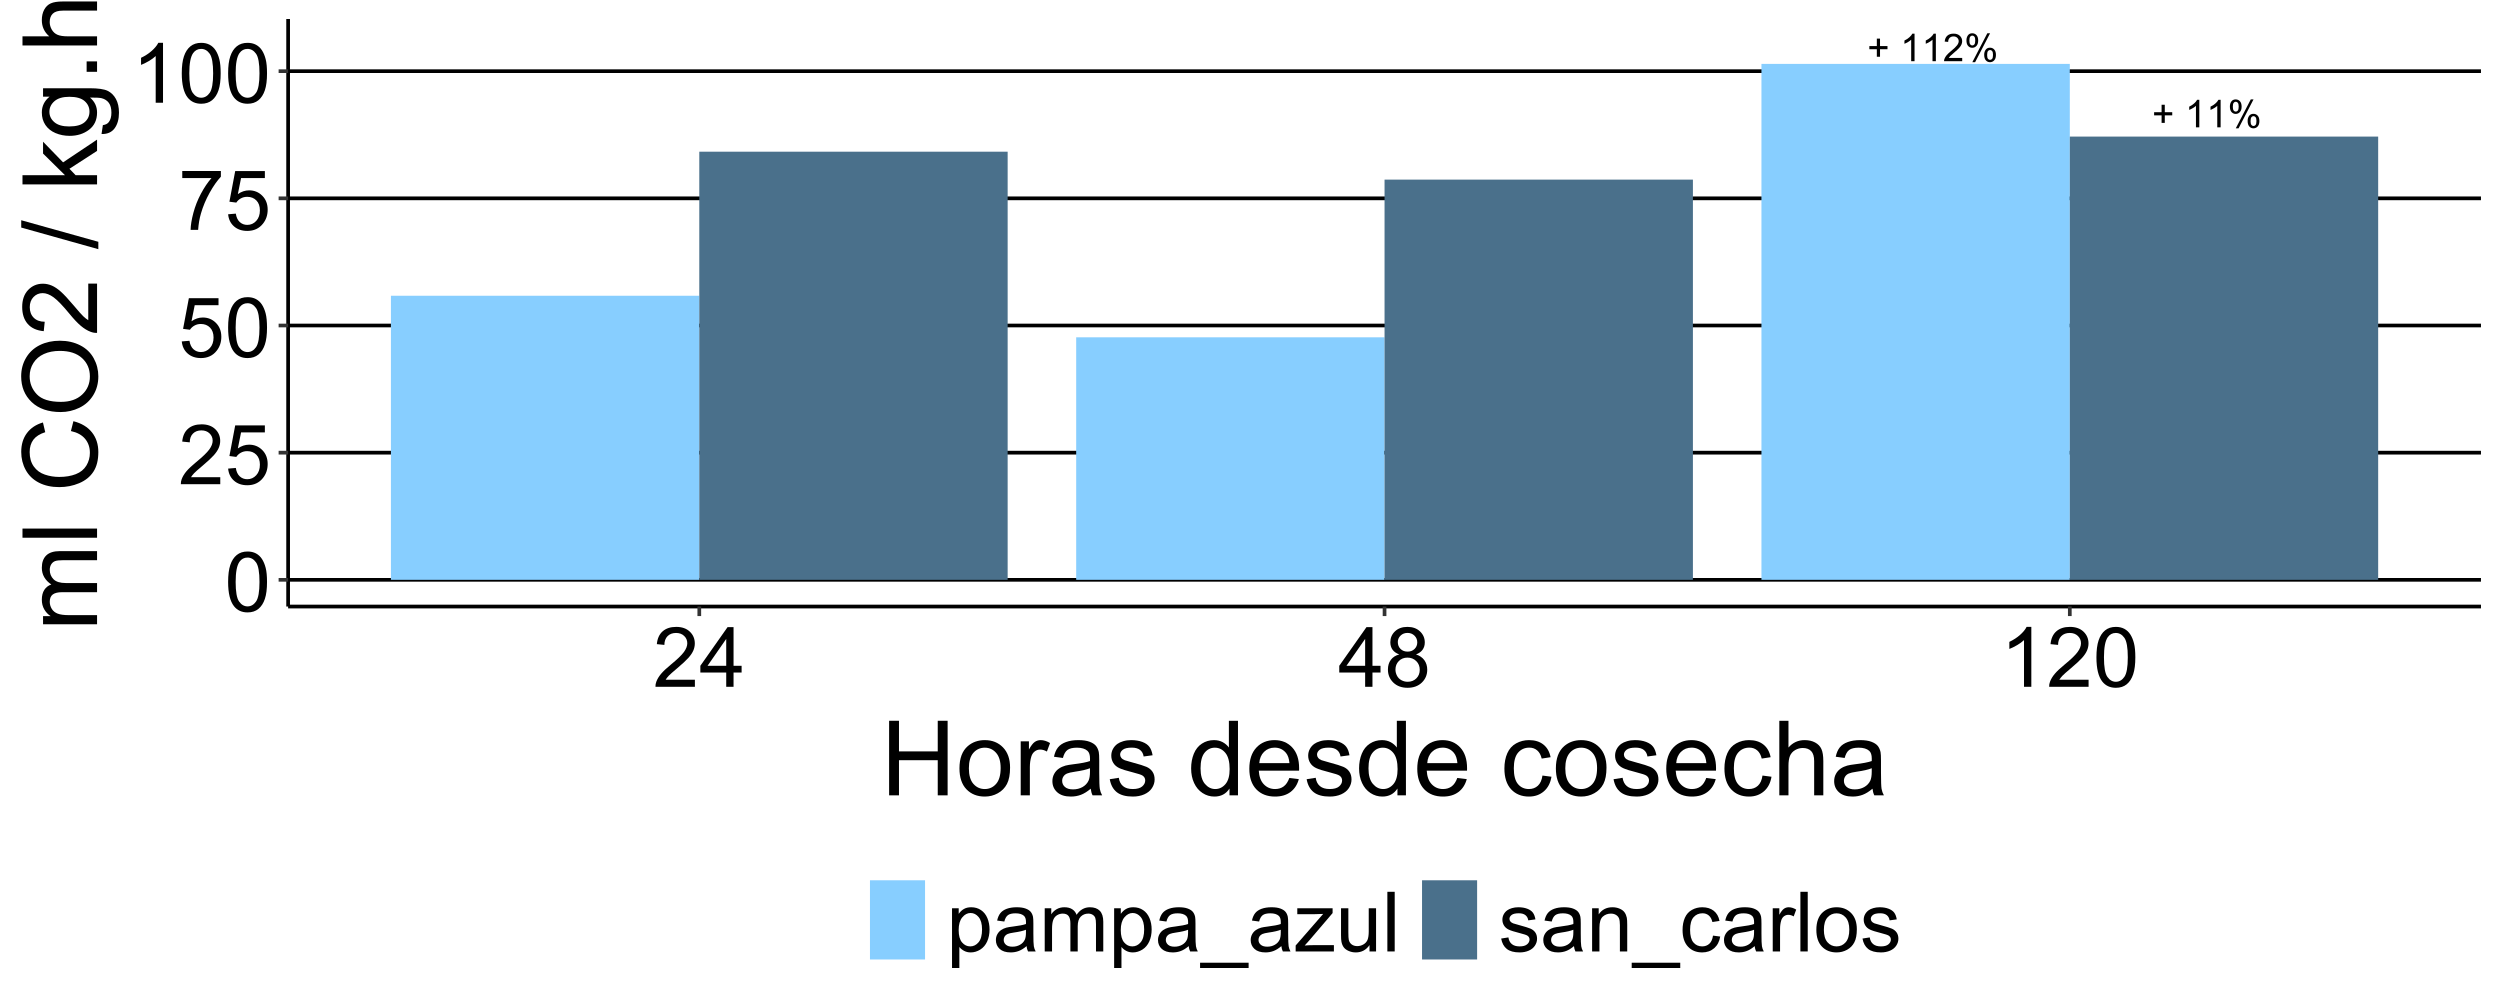 <?xml version="1.0" encoding="UTF-8"?>
<svg xmlns="http://www.w3.org/2000/svg" xmlns:xlink="http://www.w3.org/1999/xlink" width="720" height="288" viewBox="0 0 720 288">
<defs>
<g>
<g id="glyph-0-0">
<path d="M 2.766 -1.277 L 2.766 -3.445 L 0.613 -3.445 L 0.613 -4.352 L 2.766 -4.352 L 2.766 -6.5 L 3.684 -6.5 L 3.684 -4.352 L 5.832 -4.352 L 5.832 -3.445 L 3.684 -3.445 L 3.684 -1.277 Z M 2.766 -1.277 "/>
</g>
<g id="glyph-0-1">
</g>
<g id="glyph-0-2">
<path d="M 4.113 0 L 3.145 0 L 3.145 -6.184 C 2.91 -5.961 2.602 -5.738 2.223 -5.516 C 1.844 -5.293 1.504 -5.125 1.203 -5.012 L 1.203 -5.949 C 1.746 -6.207 2.219 -6.516 2.625 -6.879 C 3.031 -7.242 3.32 -7.594 3.488 -7.934 L 4.113 -7.934 Z M 4.113 0 "/>
</g>
<g id="glyph-0-3">
<path d="M 5.559 -0.934 L 5.559 0 L 0.336 0 C 0.328 -0.234 0.363 -0.457 0.449 -0.672 C 0.582 -1.031 0.793 -1.379 1.086 -1.727 C 1.379 -2.07 1.801 -2.469 2.355 -2.922 C 3.215 -3.625 3.793 -4.184 4.098 -4.594 C 4.398 -5.008 4.551 -5.395 4.551 -5.762 C 4.551 -6.148 4.41 -6.473 4.137 -6.734 C 3.863 -7 3.504 -7.133 3.062 -7.133 C 2.594 -7.133 2.223 -6.992 1.941 -6.711 C 1.66 -6.43 1.52 -6.043 1.516 -5.547 L 0.516 -5.648 C 0.586 -6.395 0.844 -6.961 1.289 -7.352 C 1.734 -7.738 2.332 -7.934 3.082 -7.934 C 3.84 -7.934 4.441 -7.723 4.883 -7.305 C 5.324 -6.883 5.547 -6.363 5.547 -5.742 C 5.547 -5.426 5.48 -5.113 5.352 -4.809 C 5.223 -4.504 5.008 -4.18 4.707 -3.844 C 4.41 -3.504 3.91 -3.043 3.211 -2.453 C 2.629 -1.965 2.258 -1.633 2.09 -1.457 C 1.926 -1.285 1.789 -1.109 1.684 -0.934 Z M 5.559 -0.934 "/>
</g>
<g id="glyph-0-4">
<path d="M 0.641 -6.004 C 0.641 -6.57 0.785 -7.051 1.066 -7.445 C 1.352 -7.84 1.762 -8.039 2.301 -8.039 C 2.797 -8.039 3.207 -7.859 3.535 -7.508 C 3.859 -7.152 4.02 -6.633 4.02 -5.945 C 4.02 -5.277 3.855 -4.762 3.527 -4.402 C 3.199 -4.039 2.793 -3.859 2.312 -3.859 C 1.836 -3.859 1.438 -4.039 1.117 -4.395 C 0.801 -4.75 0.641 -5.285 0.641 -6.004 M 2.328 -7.367 C 2.09 -7.367 1.887 -7.266 1.727 -7.055 C 1.566 -6.848 1.488 -6.465 1.488 -5.906 C 1.488 -5.402 1.57 -5.043 1.73 -4.84 C 1.891 -4.633 2.09 -4.527 2.328 -4.527 C 2.574 -4.527 2.773 -4.633 2.934 -4.84 C 3.094 -5.051 3.176 -5.43 3.176 -5.984 C 3.176 -6.492 3.094 -6.852 2.934 -7.059 C 2.77 -7.266 2.57 -7.367 2.328 -7.367 M 2.336 0.293 L 6.656 -8.039 L 7.445 -8.039 L 3.137 0.293 L 2.336 0.293 M 5.75 -1.855 C 5.75 -2.422 5.895 -2.902 6.176 -3.297 C 6.461 -3.691 6.875 -3.887 7.418 -3.887 C 7.914 -3.887 8.324 -3.711 8.648 -3.355 C 8.973 -3 9.137 -2.48 9.137 -1.797 C 9.137 -1.125 8.973 -0.613 8.645 -0.25 C 8.316 0.109 7.906 0.293 7.422 0.293 C 6.945 0.293 6.547 0.113 6.23 -0.246 C 5.91 -0.602 5.75 -1.141 5.75 -1.855 M 7.445 -3.219 C 7.199 -3.219 6.996 -3.113 6.836 -2.906 C 6.68 -2.695 6.598 -2.312 6.598 -1.758 C 6.598 -1.254 6.68 -0.898 6.84 -0.691 C 7.004 -0.48 7.203 -0.379 7.438 -0.379 C 7.688 -0.379 7.891 -0.48 8.051 -0.691 C 8.211 -0.898 8.289 -1.281 8.289 -1.832 C 8.289 -2.344 8.211 -2.703 8.047 -2.906 C 7.887 -3.113 7.684 -3.219 7.445 -3.219 Z M 7.445 -3.219 "/>
</g>
<g id="glyph-1-0">
<path d="M 0.996 -8.473 C 0.996 -10.504 1.203 -12.137 1.625 -13.375 C 2.039 -14.613 2.66 -15.57 3.484 -16.242 C 4.309 -16.914 5.348 -17.25 6.598 -17.25 C 7.52 -17.25 8.328 -17.062 9.023 -16.695 C 9.719 -16.32 10.293 -15.785 10.746 -15.086 C 11.199 -14.387 11.555 -13.535 11.812 -12.531 C 12.07 -11.527 12.199 -10.176 12.199 -8.473 C 12.199 -6.457 11.992 -4.828 11.578 -3.594 C 11.164 -2.355 10.543 -1.395 9.719 -0.719 C 8.895 -0.047 7.855 0.293 6.598 0.293 C 4.941 0.293 3.641 -0.301 2.695 -1.488 C 1.562 -2.918 0.996 -5.246 0.996 -8.473 M 3.164 -8.473 C 3.164 -5.652 3.492 -3.773 4.156 -2.844 C 4.812 -1.906 5.629 -1.441 6.598 -1.441 C 7.566 -1.441 8.379 -1.91 9.039 -2.848 C 9.699 -3.785 10.031 -5.66 10.031 -8.473 C 10.031 -11.301 9.699 -13.18 9.039 -14.109 C 8.379 -15.039 7.559 -15.504 6.574 -15.504 C 5.605 -15.504 4.832 -15.094 4.254 -14.273 C 3.527 -13.227 3.164 -11.293 3.164 -8.473 Z M 3.164 -8.473 "/>
</g>
<g id="glyph-1-1">
<path d="M 12.082 -2.027 L 12.082 0 L 0.727 0 C 0.711 -0.508 0.793 -0.996 0.973 -1.465 C 1.262 -2.238 1.723 -3 2.359 -3.75 C 2.996 -4.5 3.918 -5.367 5.121 -6.352 C 6.988 -7.883 8.25 -9.094 8.906 -9.992 C 9.562 -10.883 9.891 -11.73 9.891 -12.527 C 9.891 -13.363 9.594 -14.07 8.992 -14.641 C 8.398 -15.219 7.617 -15.504 6.656 -15.504 C 5.641 -15.504 4.828 -15.199 4.219 -14.59 C 3.609 -13.98 3.301 -13.137 3.293 -12.059 L 1.125 -12.281 C 1.273 -13.898 1.832 -15.129 2.801 -15.977 C 3.77 -16.824 5.07 -17.25 6.703 -17.25 C 8.352 -17.25 9.656 -16.793 10.617 -15.879 C 11.578 -14.965 12.059 -13.832 12.059 -12.48 C 12.059 -11.793 11.918 -11.117 11.637 -10.453 C 11.355 -9.789 10.887 -9.09 10.234 -8.355 C 9.582 -7.621 8.5 -6.613 6.984 -5.332 C 5.719 -4.27 4.906 -3.547 4.547 -3.172 C 4.188 -2.789 3.891 -2.41 3.656 -2.027 Z M 12.082 -2.027 "/>
</g>
<g id="glyph-1-2">
<path d="M 0.996 -4.5 L 3.211 -4.688 C 3.375 -3.609 3.758 -2.797 4.352 -2.258 C 4.953 -1.711 5.672 -1.441 6.516 -1.441 C 7.531 -1.441 8.391 -1.824 9.094 -2.59 C 9.797 -3.355 10.148 -4.371 10.148 -5.637 C 10.148 -6.84 9.809 -7.789 9.133 -8.484 C 8.457 -9.18 7.574 -9.527 6.48 -9.527 C 5.801 -9.527 5.188 -9.371 4.641 -9.062 C 4.094 -8.754 3.664 -8.355 3.352 -7.863 L 1.371 -8.121 L 3.035 -16.945 L 11.578 -16.945 L 11.578 -14.93 L 4.723 -14.93 L 3.797 -10.312 C 4.828 -11.031 5.91 -11.391 7.043 -11.391 C 8.543 -11.391 9.809 -10.871 10.84 -9.832 C 11.871 -8.793 12.387 -7.457 12.387 -5.824 C 12.387 -4.27 11.934 -2.926 11.027 -1.793 C 9.926 -0.402 8.422 0.293 6.516 0.293 C 4.953 0.293 3.676 -0.145 2.688 -1.02 C 1.699 -1.895 1.137 -3.055 0.996 -4.5 Z M 0.996 -4.5 "/>
</g>
<g id="glyph-1-3">
<path d="M 1.137 -14.93 L 1.137 -16.957 L 12.258 -16.957 L 12.258 -15.316 C 11.164 -14.152 10.078 -12.605 9.008 -10.676 C 7.934 -8.746 7.102 -6.762 6.516 -4.723 C 6.094 -3.285 5.824 -1.711 5.707 0 L 3.539 0 C 3.562 -1.352 3.828 -2.984 4.336 -4.898 C 4.844 -6.812 5.57 -8.656 6.523 -10.438 C 7.469 -12.211 8.48 -13.711 9.551 -14.93 Z M 1.137 -14.93 "/>
</g>
<g id="glyph-1-4">
<path d="M 8.941 0 L 6.832 0 L 6.832 -13.441 C 6.324 -12.957 5.656 -12.473 4.836 -11.988 C 4.008 -11.504 3.27 -11.141 2.613 -10.898 L 2.613 -12.938 C 3.793 -13.492 4.824 -14.164 5.707 -14.953 C 6.59 -15.742 7.215 -16.508 7.582 -17.25 L 8.941 -17.25 Z M 8.941 0 "/>
</g>
<g id="glyph-1-5">
<path d="M 7.758 0 L 7.758 -4.113 L 0.305 -4.113 L 0.305 -6.047 L 8.145 -17.18 L 9.867 -17.18 L 9.867 -6.047 L 12.188 -6.047 L 12.188 -4.113 L 9.867 -4.113 L 9.867 0 L 7.758 0 M 7.758 -6.047 L 7.758 -13.793 L 2.379 -6.047 Z M 7.758 -6.047 "/>
</g>
<g id="glyph-1-6">
<path d="M 4.242 -9.316 C 3.367 -9.637 2.719 -10.094 2.297 -10.688 C 1.875 -11.281 1.664 -11.992 1.664 -12.82 C 1.664 -14.07 2.113 -15.121 3.012 -15.973 C 3.91 -16.824 5.105 -17.25 6.598 -17.25 C 8.098 -17.25 9.305 -16.812 10.219 -15.945 C 11.133 -15.07 11.59 -14.012 11.59 -12.762 C 11.59 -11.965 11.379 -11.27 10.961 -10.68 C 10.543 -10.09 9.91 -9.637 9.059 -9.316 C 10.113 -8.973 10.914 -8.418 11.469 -7.652 C 12.016 -6.887 12.293 -5.973 12.293 -4.91 C 12.293 -3.441 11.773 -2.207 10.734 -1.207 C 9.695 -0.207 8.328 0.293 6.633 0.293 C 4.938 0.293 3.57 -0.211 2.531 -1.211 C 1.492 -2.215 0.973 -3.469 0.973 -4.969 C 0.973 -6.086 1.254 -7.02 1.82 -7.773 C 2.387 -8.527 3.195 -9.043 4.242 -9.316 M 3.82 -12.891 C 3.82 -12.078 4.082 -11.414 4.605 -10.898 C 5.129 -10.383 5.809 -10.125 6.645 -10.125 C 7.457 -10.125 8.121 -10.379 8.641 -10.891 C 9.16 -11.402 9.422 -12.031 9.422 -12.773 C 9.422 -13.547 9.152 -14.195 8.617 -14.727 C 8.082 -15.25 7.418 -15.516 6.621 -15.516 C 5.816 -15.516 5.148 -15.258 4.617 -14.742 C 4.086 -14.227 3.82 -13.609 3.82 -12.891 M 3.141 -4.957 C 3.141 -4.355 3.281 -3.773 3.57 -3.211 C 3.852 -2.648 4.277 -2.211 4.84 -1.906 C 5.402 -1.594 6.008 -1.441 6.656 -1.441 C 7.664 -1.441 8.496 -1.766 9.152 -2.414 C 9.809 -3.062 10.137 -3.887 10.137 -4.887 C 10.137 -5.902 9.797 -6.742 9.125 -7.406 C 8.445 -8.07 7.602 -8.402 6.586 -8.402 C 5.594 -8.402 4.77 -8.074 4.117 -7.418 C 3.465 -6.762 3.141 -5.941 3.141 -4.957 Z M 3.141 -4.957 "/>
</g>
<g id="glyph-1-7">
<path d="M 1.582 4.77 L 1.582 -12.445 L 3.504 -12.445 L 3.504 -10.828 C 3.957 -11.461 4.469 -11.934 5.039 -12.25 C 5.609 -12.57 6.301 -12.727 7.113 -12.727 C 8.176 -12.727 9.113 -12.453 9.926 -11.906 C 10.738 -11.359 11.352 -10.586 11.766 -9.594 C 12.18 -8.594 12.387 -7.504 12.387 -6.316 C 12.387 -5.043 12.156 -3.898 11.703 -2.875 C 11.242 -1.859 10.578 -1.074 9.711 -0.531 C 8.836 0.008 7.922 0.281 6.961 0.281 C 6.258 0.281 5.625 0.133 5.07 -0.164 C 4.508 -0.461 4.051 -0.836 3.691 -1.289 L 3.691 4.77 L 1.582 4.77 M 3.492 -6.152 C 3.492 -4.551 3.816 -3.367 4.465 -2.602 C 5.113 -1.836 5.898 -1.453 6.82 -1.453 C 7.758 -1.453 8.562 -1.852 9.227 -2.641 C 9.895 -3.434 10.23 -4.664 10.23 -6.328 C 10.23 -7.914 9.902 -9.102 9.25 -9.891 C 8.598 -10.68 7.82 -11.074 6.914 -11.074 C 6.016 -11.074 5.219 -10.652 4.531 -9.812 C 3.836 -8.973 3.492 -7.754 3.492 -6.152 Z M 3.492 -6.152 "/>
</g>
<g id="glyph-1-8">
<path d="M 9.703 -1.535 C 8.922 -0.871 8.168 -0.402 7.445 -0.129 C 6.723 0.145 5.949 0.281 5.121 0.281 C 3.754 0.281 2.703 -0.055 1.969 -0.719 C 1.234 -1.387 0.867 -2.242 0.867 -3.281 C 0.867 -3.891 1.004 -4.445 1.281 -4.953 C 1.559 -5.453 1.922 -5.859 2.375 -6.164 C 2.82 -6.469 3.328 -6.699 3.891 -6.855 C 4.305 -6.965 4.93 -7.07 5.766 -7.172 C 7.469 -7.375 8.723 -7.617 9.527 -7.898 C 9.535 -8.188 9.539 -8.371 9.539 -8.449 C 9.539 -9.309 9.34 -9.914 8.941 -10.266 C 8.402 -10.742 7.602 -10.98 6.539 -10.98 C 5.547 -10.98 4.812 -10.805 4.344 -10.461 C 3.867 -10.109 3.52 -9.496 3.293 -8.613 L 1.23 -8.895 C 1.418 -9.777 1.727 -10.488 2.156 -11.031 C 2.586 -11.574 3.207 -11.992 4.02 -12.289 C 4.832 -12.578 5.773 -12.727 6.844 -12.727 C 7.906 -12.727 8.77 -12.602 9.434 -12.352 C 10.098 -12.102 10.586 -11.785 10.898 -11.406 C 11.211 -11.027 11.43 -10.551 11.555 -9.973 C 11.625 -9.613 11.66 -8.965 11.66 -8.027 L 11.66 -5.215 C 11.66 -3.254 11.703 -2.012 11.797 -1.492 C 11.883 -0.973 12.062 -0.477 12.328 0 L 10.125 0 C 9.906 -0.438 9.766 -0.949 9.703 -1.535 M 9.527 -6.246 C 8.762 -5.934 7.613 -5.668 6.082 -5.449 C 5.215 -5.324 4.602 -5.184 4.242 -5.027 C 3.883 -4.871 3.605 -4.641 3.41 -4.344 C 3.215 -4.039 3.117 -3.707 3.117 -3.34 C 3.117 -2.777 3.328 -2.309 3.758 -1.934 C 4.18 -1.559 4.805 -1.371 5.625 -1.371 C 6.438 -1.371 7.16 -1.547 7.793 -1.906 C 8.426 -2.258 8.891 -2.746 9.188 -3.363 C 9.414 -3.84 9.527 -4.543 9.527 -5.473 Z M 9.527 -6.246 "/>
</g>
<g id="glyph-1-9">
<path d="M 1.582 0 L 1.582 -12.445 L 3.469 -12.445 L 3.469 -10.699 C 3.859 -11.309 4.379 -11.797 5.027 -12.172 C 5.676 -12.539 6.414 -12.727 7.242 -12.727 C 8.164 -12.727 8.918 -12.535 9.508 -12.152 C 10.098 -11.77 10.516 -11.234 10.758 -10.547 C 11.742 -12 13.023 -12.727 14.602 -12.727 C 15.836 -12.727 16.785 -12.383 17.449 -11.703 C 18.113 -11.016 18.445 -9.965 18.445 -8.543 L 18.445 0 L 16.348 0 L 16.348 -7.84 C 16.348 -8.684 16.277 -9.289 16.141 -9.664 C 16.004 -10.031 15.758 -10.332 15.398 -10.559 C 15.039 -10.785 14.617 -10.898 14.133 -10.898 C 13.258 -10.898 12.531 -10.605 11.953 -10.023 C 11.375 -9.441 11.086 -8.512 11.086 -7.23 L 11.086 0 L 8.977 0 L 8.977 -8.086 C 8.977 -9.023 8.805 -9.727 8.461 -10.195 C 8.117 -10.664 7.555 -10.898 6.773 -10.898 C 6.18 -10.898 5.633 -10.742 5.125 -10.43 C 4.625 -10.117 4.258 -9.66 4.031 -9.059 C 3.805 -8.457 3.691 -7.59 3.691 -6.457 L 3.691 0 Z M 1.582 0 "/>
</g>
<g id="glyph-1-10">
<path d="M -0.363 4.77 L -0.363 3.246 L 13.617 3.246 L 13.617 4.77 Z M -0.363 4.77 "/>
</g>
<g id="glyph-1-11">
<path d="M 0.469 0 L 0.469 -1.711 L 8.391 -10.805 C 7.492 -10.758 6.699 -10.734 6.012 -10.734 L 0.938 -10.734 L 0.938 -12.445 L 11.109 -12.445 L 11.109 -11.051 L 4.371 -3.152 L 3.07 -1.711 C 4.016 -1.781 4.902 -1.816 5.73 -1.816 L 11.484 -1.816 L 11.484 0 Z M 0.469 0 "/>
</g>
<g id="glyph-1-12">
<path d="M 9.738 0 L 9.738 -1.828 C 8.77 -0.422 7.453 0.281 5.789 0.281 C 5.055 0.281 4.367 0.141 3.734 -0.141 C 3.094 -0.422 2.621 -0.773 2.312 -1.203 C 2.004 -1.625 1.789 -2.148 1.664 -2.766 C 1.578 -3.18 1.535 -3.836 1.535 -4.734 L 1.535 -12.445 L 3.645 -12.445 L 3.645 -5.543 C 3.645 -4.441 3.688 -3.699 3.773 -3.316 C 3.906 -2.762 4.188 -2.328 4.617 -2.008 C 5.047 -1.695 5.578 -1.535 6.211 -1.535 C 6.844 -1.535 7.438 -1.695 7.992 -2.023 C 8.547 -2.344 8.938 -2.785 9.172 -3.344 C 9.398 -3.902 9.516 -4.715 9.516 -5.777 L 9.516 -12.445 L 11.625 -12.445 L 11.625 0 Z M 9.738 0 "/>
</g>
<g id="glyph-1-13">
<path d="M 1.535 0 L 1.535 -17.18 L 3.645 -17.18 L 3.645 0 Z M 1.535 0 "/>
</g>
<g id="glyph-1-14">
<path d="M 0.738 -3.715 L 2.824 -4.043 C 2.941 -3.207 3.266 -2.566 3.805 -2.121 C 4.336 -1.676 5.086 -1.453 6.047 -1.453 C 7.016 -1.453 7.734 -1.648 8.203 -2.047 C 8.672 -2.438 8.906 -2.902 8.906 -3.434 C 8.906 -3.91 8.699 -4.285 8.285 -4.559 C 7.996 -4.746 7.277 -4.984 6.129 -5.273 C 4.582 -5.664 3.508 -6 2.914 -6.289 C 2.312 -6.57 1.859 -6.969 1.555 -7.469 C 1.242 -7.977 1.09 -8.531 1.09 -9.141 C 1.09 -9.695 1.215 -10.207 1.469 -10.68 C 1.723 -11.152 2.07 -11.547 2.508 -11.859 C 2.836 -12.102 3.281 -12.305 3.852 -12.477 C 4.414 -12.641 5.023 -12.727 5.672 -12.727 C 6.648 -12.727 7.508 -12.586 8.242 -12.305 C 8.98 -12.023 9.527 -11.641 9.879 -11.164 C 10.23 -10.68 10.473 -10.039 10.605 -9.234 L 8.543 -8.953 C 8.449 -9.594 8.176 -10.094 7.727 -10.453 C 7.277 -10.812 6.645 -10.992 5.824 -10.992 C 4.855 -10.992 4.164 -10.832 3.75 -10.512 C 3.336 -10.191 3.129 -9.816 3.129 -9.387 C 3.129 -9.113 3.215 -8.867 3.387 -8.648 C 3.559 -8.422 3.828 -8.234 4.195 -8.086 C 4.406 -8.008 5.027 -7.828 6.059 -7.547 C 7.551 -7.148 8.59 -6.82 9.18 -6.57 C 9.77 -6.312 10.234 -5.945 10.57 -5.461 C 10.906 -4.977 11.074 -4.375 11.074 -3.656 C 11.074 -2.953 10.867 -2.289 10.461 -1.672 C 10.047 -1.047 9.457 -0.566 8.684 -0.227 C 7.91 0.109 7.035 0.281 6.059 0.281 C 4.441 0.281 3.207 -0.055 2.359 -0.727 C 1.516 -1.398 0.973 -2.395 0.738 -3.715 Z M 0.738 -3.715 "/>
</g>
<g id="glyph-1-15">
<path d="M 1.582 0 L 1.582 -12.445 L 3.48 -12.445 L 3.48 -10.676 C 4.395 -12.043 5.715 -12.727 7.441 -12.727 C 8.191 -12.727 8.879 -12.594 9.508 -12.32 C 10.137 -12.055 10.609 -11.699 10.922 -11.262 C 11.234 -10.824 11.453 -10.305 11.578 -9.703 C 11.656 -9.312 11.695 -8.629 11.695 -7.652 L 11.695 0 L 9.586 0 L 9.586 -7.57 C 9.586 -8.43 9.504 -9.07 9.34 -9.5 C 9.176 -9.922 8.883 -10.262 8.469 -10.516 C 8.047 -10.77 7.559 -10.898 6.996 -10.898 C 6.098 -10.898 5.32 -10.613 4.672 -10.043 C 4.016 -9.473 3.691 -8.391 3.691 -6.797 L 3.691 0 Z M 1.582 0 "/>
</g>
<g id="glyph-1-16">
<path d="M 9.703 -4.559 L 11.777 -4.289 C 11.551 -2.859 10.969 -1.742 10.039 -0.93 C 9.102 -0.125 7.957 0.281 6.598 0.281 C 4.895 0.281 3.523 -0.273 2.492 -1.391 C 1.453 -2.5 0.938 -4.098 0.938 -6.176 C 0.938 -7.52 1.16 -8.695 1.605 -9.703 C 2.051 -10.711 2.727 -11.465 3.641 -11.969 C 4.547 -12.477 5.539 -12.727 6.609 -12.727 C 7.961 -12.727 9.066 -12.383 9.926 -11.703 C 10.785 -11.016 11.336 -10.047 11.578 -8.789 L 9.527 -8.473 C 9.332 -9.309 8.984 -9.938 8.492 -10.359 C 7.992 -10.781 7.395 -10.992 6.691 -10.992 C 5.629 -10.992 4.766 -10.609 4.102 -9.852 C 3.438 -9.086 3.105 -7.883 3.105 -6.234 C 3.105 -4.562 3.426 -3.348 4.066 -2.59 C 4.707 -1.832 5.543 -1.453 6.574 -1.453 C 7.402 -1.453 8.094 -1.707 8.648 -2.215 C 9.203 -2.723 9.555 -3.504 9.703 -4.559 Z M 9.703 -4.559 "/>
</g>
<g id="glyph-1-17">
<path d="M 1.559 0 L 1.559 -12.445 L 3.457 -12.445 L 3.457 -10.559 C 3.941 -11.441 4.391 -12.023 4.797 -12.305 C 5.207 -12.586 5.66 -12.727 6.152 -12.727 C 6.863 -12.727 7.586 -12.5 8.32 -12.047 L 7.594 -10.09 C 7.078 -10.395 6.562 -10.547 6.047 -10.547 C 5.586 -10.547 5.172 -10.406 4.805 -10.133 C 4.438 -9.852 4.176 -9.469 4.02 -8.977 C 3.785 -8.227 3.668 -7.406 3.668 -6.516 L 3.668 0 Z M 1.559 0 "/>
</g>
<g id="glyph-1-18">
<path d="M 0.797 -6.223 C 0.797 -8.527 1.438 -10.234 2.719 -11.344 C 3.789 -12.266 5.094 -12.727 6.633 -12.727 C 8.344 -12.727 9.742 -12.164 10.828 -11.047 C 11.914 -9.922 12.457 -8.375 12.457 -6.398 C 12.457 -4.797 12.219 -3.535 11.734 -2.617 C 11.258 -1.699 10.555 -0.988 9.641 -0.48 C 8.719 0.027 7.719 0.281 6.633 0.281 C 4.891 0.281 3.48 -0.277 2.406 -1.395 C 1.332 -2.512 0.797 -4.121 0.797 -6.223 M 2.965 -6.223 C 2.965 -4.629 3.312 -3.434 4.008 -2.641 C 4.703 -1.852 5.578 -1.453 6.633 -1.453 C 7.68 -1.453 8.551 -1.852 9.246 -2.648 C 9.941 -3.445 10.289 -4.66 10.289 -6.293 C 10.289 -7.832 9.938 -8.996 9.242 -9.789 C 8.539 -10.582 7.672 -10.98 6.633 -10.98 C 5.578 -10.98 4.703 -10.586 4.008 -9.797 C 3.312 -9.008 2.965 -7.816 2.965 -6.223 Z M 2.965 -6.223 "/>
</g>
<g id="glyph-2-0">
<path d="M 2.402 0 L 2.402 -21.477 L 5.242 -21.477 L 5.242 -12.656 L 16.406 -12.656 L 16.406 -21.477 L 19.25 -21.477 L 19.25 0 L 16.406 0 L 16.406 -10.121 L 5.242 -10.121 L 5.242 0 Z M 2.402 0 "/>
</g>
<g id="glyph-2-1">
<path d="M 0.996 -7.777 C 0.996 -10.66 1.797 -12.793 3.398 -14.18 C 4.734 -15.332 6.367 -15.906 8.289 -15.906 C 10.43 -15.906 12.176 -15.207 13.535 -13.805 C 14.891 -12.406 15.57 -10.469 15.57 -8 C 15.57 -5.996 15.27 -4.422 14.672 -3.273 C 14.07 -2.125 13.195 -1.234 12.047 -0.602 C 10.902 0.035 9.648 0.352 8.289 0.352 C 6.113 0.352 4.352 -0.348 3.012 -1.742 C 1.668 -3.141 0.996 -5.152 0.996 -7.777 M 3.707 -7.777 C 3.707 -5.785 4.141 -4.293 5.008 -3.305 C 5.879 -2.312 6.973 -1.816 8.289 -1.816 C 9.598 -1.816 10.688 -2.312 11.559 -3.312 C 12.426 -4.305 12.859 -5.824 12.859 -7.867 C 12.859 -9.789 12.426 -11.246 11.551 -12.238 C 10.676 -13.23 9.59 -13.727 8.289 -13.727 C 6.973 -13.727 5.879 -13.23 5.008 -12.246 C 4.141 -11.258 3.707 -9.77 3.707 -7.777 Z M 3.707 -7.777 "/>
</g>
<g id="glyph-2-2">
<path d="M 1.949 0 L 1.949 -15.555 L 4.32 -15.555 L 4.32 -13.199 C 4.926 -14.301 5.484 -15.031 6 -15.383 C 6.512 -15.734 7.074 -15.906 7.691 -15.906 C 8.578 -15.906 9.48 -15.625 10.398 -15.059 L 9.492 -12.613 C 8.848 -12.992 8.203 -13.184 7.559 -13.184 C 6.98 -13.184 6.465 -13.012 6.008 -12.664 C 5.547 -12.316 5.219 -11.836 5.023 -11.219 C 4.73 -10.281 4.586 -9.258 4.586 -8.145 L 4.586 0 Z M 1.949 0 "/>
</g>
<g id="glyph-2-3">
<path d="M 12.129 -1.918 C 11.152 -1.09 10.211 -0.504 9.309 -0.16 C 8.406 0.18 7.438 0.352 6.402 0.352 C 4.691 0.352 3.379 -0.066 2.461 -0.902 C 1.543 -1.734 1.086 -2.801 1.086 -4.102 C 1.086 -4.863 1.258 -5.559 1.605 -6.188 C 1.949 -6.82 2.406 -7.324 2.965 -7.703 C 3.527 -8.086 4.16 -8.375 4.863 -8.57 C 5.379 -8.707 6.16 -8.836 7.207 -8.965 C 9.336 -9.219 10.902 -9.523 11.91 -9.875 C 11.918 -10.234 11.922 -10.465 11.922 -10.562 C 11.922 -11.637 11.676 -12.391 11.176 -12.832 C 10.504 -13.426 9.5 -13.727 8.172 -13.727 C 6.934 -13.727 6.02 -13.508 5.426 -13.074 C 4.836 -12.641 4.398 -11.871 4.117 -10.766 L 1.539 -11.117 C 1.773 -12.223 2.156 -13.113 2.695 -13.793 C 3.23 -14.469 4.008 -14.992 5.023 -15.359 C 6.039 -15.727 7.215 -15.906 8.555 -15.906 C 9.883 -15.906 10.961 -15.75 11.793 -15.438 C 12.621 -15.125 13.23 -14.734 13.625 -14.262 C 14.012 -13.785 14.285 -13.188 14.445 -12.465 C 14.531 -12.016 14.574 -11.207 14.574 -10.035 L 14.574 -6.52 C 14.574 -4.066 14.633 -2.516 14.742 -1.867 C 14.855 -1.219 15.078 -0.594 15.41 0 L 12.656 0 C 12.383 -0.547 12.207 -1.188 12.129 -1.918 M 11.91 -7.809 C 10.953 -7.418 9.516 -7.086 7.602 -6.812 C 6.52 -6.656 5.75 -6.48 5.305 -6.285 C 4.852 -6.09 4.508 -5.805 4.262 -5.426 C 4.02 -5.051 3.898 -4.633 3.898 -4.176 C 3.898 -3.473 4.164 -2.887 4.695 -2.418 C 5.227 -1.949 6.008 -1.715 7.031 -1.715 C 8.047 -1.715 8.949 -1.938 9.742 -2.379 C 10.531 -2.824 11.113 -3.434 11.484 -4.203 C 11.766 -4.801 11.91 -5.68 11.91 -6.84 Z M 11.91 -7.809 "/>
</g>
<g id="glyph-2-4">
<path d="M 0.922 -4.645 L 3.531 -5.055 C 3.676 -4.008 4.086 -3.207 4.754 -2.652 C 5.422 -2.094 6.355 -1.816 7.559 -1.816 C 8.77 -1.816 9.668 -2.062 10.254 -2.555 C 10.84 -3.051 11.133 -3.629 11.133 -4.293 C 11.133 -4.887 10.875 -5.355 10.355 -5.699 C 9.996 -5.934 9.098 -6.23 7.66 -6.594 C 5.727 -7.078 4.387 -7.504 3.641 -7.859 C 2.895 -8.215 2.328 -8.707 1.941 -9.34 C 1.555 -9.969 1.363 -10.664 1.363 -11.426 C 1.363 -12.117 1.52 -12.762 1.84 -13.352 C 2.156 -13.941 2.586 -14.434 3.133 -14.824 C 3.547 -15.125 4.105 -15.383 4.812 -15.594 C 5.52 -15.805 6.277 -15.906 7.09 -15.906 C 8.309 -15.906 9.383 -15.734 10.305 -15.383 C 11.227 -15.031 11.91 -14.555 12.348 -13.953 C 12.789 -13.352 13.09 -12.547 13.258 -11.543 L 10.68 -11.191 C 10.562 -11.992 10.223 -12.617 9.66 -13.066 C 9.098 -13.516 8.305 -13.742 7.281 -13.742 C 6.07 -13.742 5.203 -13.539 4.688 -13.141 C 4.168 -12.738 3.91 -12.27 3.91 -11.734 C 3.91 -11.391 4.02 -11.082 4.234 -10.812 C 4.449 -10.527 4.785 -10.293 5.242 -10.109 C 5.508 -10.008 6.285 -9.785 7.574 -9.434 C 9.438 -8.938 10.738 -8.527 11.477 -8.211 C 12.215 -7.895 12.793 -7.43 13.211 -6.828 C 13.633 -6.219 13.844 -5.469 13.844 -4.57 C 13.844 -3.691 13.586 -2.863 13.074 -2.086 C 12.562 -1.312 11.82 -0.711 10.855 -0.285 C 9.887 0.141 8.793 0.352 7.574 0.352 C 5.551 0.352 4.012 -0.07 2.953 -0.906 C 1.891 -1.746 1.215 -2.992 0.922 -4.645 Z M 0.922 -4.645 "/>
</g>
<g id="glyph-2-5">
</g>
<g id="glyph-2-6">
<path d="M 12.07 0 L 12.07 -1.961 C 11.082 -0.422 9.633 0.352 7.719 0.352 C 6.48 0.352 5.34 0.008 4.301 -0.672 C 3.258 -1.355 2.453 -2.312 1.883 -3.539 C 1.312 -4.762 1.023 -6.172 1.023 -7.766 C 1.023 -9.316 1.285 -10.727 1.801 -11.988 C 2.32 -13.254 3.094 -14.223 4.133 -14.898 C 5.164 -15.57 6.324 -15.906 7.602 -15.906 C 8.539 -15.906 9.375 -15.711 10.109 -15.316 C 10.84 -14.918 11.434 -14.402 11.895 -13.77 L 11.895 -21.477 L 14.516 -21.477 L 14.516 0 L 12.07 0 M 3.734 -7.766 C 3.734 -5.773 4.156 -4.281 4.996 -3.297 C 5.836 -2.309 6.828 -1.816 7.969 -1.816 C 9.121 -1.816 10.102 -2.289 10.906 -3.23 C 11.711 -4.172 12.113 -5.609 12.113 -7.543 C 12.113 -9.672 11.703 -11.234 10.883 -12.23 C 10.062 -13.227 9.055 -13.727 7.852 -13.727 C 6.68 -13.727 5.699 -13.246 4.914 -12.289 C 4.129 -11.332 3.734 -9.824 3.734 -7.766 Z M 3.734 -7.766 "/>
</g>
<g id="glyph-2-7">
<path d="M 12.625 -5.008 L 15.352 -4.672 C 14.922 -3.082 14.125 -1.844 12.965 -0.969 C 11.801 -0.09 10.316 0.352 8.512 0.352 C 6.234 0.352 4.43 -0.348 3.098 -1.75 C 1.766 -3.152 1.098 -5.117 1.098 -7.648 C 1.098 -10.262 1.773 -12.293 3.121 -13.742 C 4.469 -15.184 6.215 -15.906 8.363 -15.906 C 10.445 -15.906 12.145 -15.199 13.461 -13.785 C 14.781 -12.367 15.438 -10.375 15.438 -7.809 C 15.438 -7.652 15.434 -7.418 15.426 -7.105 L 3.824 -7.105 C 3.922 -5.395 4.402 -4.086 5.273 -3.18 C 6.141 -2.27 7.227 -1.816 8.523 -1.816 C 9.492 -1.816 10.316 -2.07 11 -2.578 C 11.684 -3.086 12.227 -3.898 12.625 -5.008 M 3.969 -9.273 L 12.656 -9.273 C 12.539 -10.582 12.207 -11.562 11.66 -12.219 C 10.82 -13.23 9.73 -13.742 8.395 -13.742 C 7.184 -13.742 6.164 -13.336 5.34 -12.523 C 4.516 -11.715 4.059 -10.629 3.969 -9.273 Z M 3.969 -9.273 "/>
</g>
<g id="glyph-2-8">
<path d="M 12.129 -5.699 L 14.723 -5.359 C 14.438 -3.574 13.715 -2.176 12.547 -1.164 C 11.379 -0.152 9.945 0.352 8.246 0.352 C 6.117 0.352 4.406 -0.344 3.113 -1.734 C 1.82 -3.129 1.172 -5.121 1.172 -7.719 C 1.172 -9.398 1.449 -10.867 2.008 -12.129 C 2.562 -13.387 3.41 -14.332 4.547 -14.965 C 5.688 -15.594 6.922 -15.906 8.262 -15.906 C 9.949 -15.906 11.332 -15.48 12.406 -14.625 C 13.48 -13.773 14.168 -12.559 14.473 -10.984 L 11.91 -10.59 C 11.664 -11.637 11.234 -12.422 10.613 -12.949 C 9.992 -13.477 9.242 -13.742 8.363 -13.742 C 7.035 -13.742 5.957 -13.266 5.125 -12.312 C 4.297 -11.359 3.883 -9.852 3.883 -7.793 C 3.883 -5.703 4.281 -4.184 5.082 -3.238 C 5.883 -2.289 6.93 -1.816 8.219 -1.816 C 9.254 -1.816 10.117 -2.133 10.812 -2.77 C 11.504 -3.402 11.941 -4.379 12.129 -5.699 Z M 12.129 -5.699 "/>
</g>
<g id="glyph-2-9">
<path d="M 1.977 0 L 1.977 -21.477 L 4.613 -21.477 L 4.613 -13.77 C 5.844 -15.195 7.398 -15.906 9.273 -15.906 C 10.426 -15.906 11.426 -15.68 12.273 -15.227 C 13.125 -14.773 13.734 -14.145 14.098 -13.344 C 14.465 -12.543 14.648 -11.383 14.648 -9.859 L 14.648 0 L 12.012 0 L 12.012 -9.859 C 12.012 -11.176 11.727 -12.137 11.156 -12.738 C 10.582 -13.336 9.773 -13.637 8.73 -13.637 C 7.949 -13.637 7.215 -13.434 6.527 -13.031 C 5.836 -12.625 5.348 -12.074 5.055 -11.383 C 4.762 -10.688 4.613 -9.73 4.613 -8.512 L 4.613 0 Z M 1.977 0 "/>
</g>
<g id="glyph-3-0">
<path d="M 0 -1.977 L -15.555 -1.977 L -15.555 -4.336 L -13.375 -4.336 C -14.137 -4.824 -14.75 -5.473 -15.211 -6.285 C -15.676 -7.094 -15.906 -8.016 -15.906 -9.055 C -15.906 -10.203 -15.668 -11.148 -15.191 -11.887 C -14.711 -12.625 -14.043 -13.145 -13.184 -13.445 C -15 -14.676 -15.906 -16.277 -15.906 -18.25 C -15.906 -19.793 -15.48 -20.98 -14.625 -21.812 C -13.773 -22.641 -12.457 -23.055 -10.68 -23.055 L 0 -23.055 L 0 -20.434 L -9.801 -20.434 C -10.855 -20.434 -11.613 -20.348 -12.078 -20.18 C -12.543 -20.008 -12.914 -19.695 -13.199 -19.25 C -13.48 -18.797 -13.621 -18.27 -13.621 -17.664 C -13.621 -16.57 -13.258 -15.664 -12.531 -14.941 C -11.805 -14.219 -10.641 -13.859 -9.039 -13.859 L 0 -13.859 L 0 -11.219 L -10.109 -11.219 C -11.277 -11.219 -12.156 -11.004 -12.742 -10.578 C -13.328 -10.145 -13.621 -9.441 -13.625 -8.469 C -13.621 -7.723 -13.426 -7.039 -13.039 -6.41 C -12.645 -5.777 -12.074 -5.32 -11.324 -5.039 C -10.57 -4.754 -9.488 -4.613 -8.07 -4.613 L 0 -4.613 Z M 0 -1.977 "/>
</g>
<g id="glyph-3-1">
<path d="M 0 -1.918 L -21.477 -1.918 L -21.477 -4.555 L 0 -4.555 Z M 0 -1.918 "/>
</g>
<g id="glyph-3-2">
</g>
<g id="glyph-3-3">
<path d="M -7.527 -17.637 L -6.812 -20.477 C -4.477 -19.883 -2.699 -18.812 -1.473 -17.262 C -0.246 -15.715 0.367 -13.824 0.367 -11.586 C 0.367 -9.273 -0.105 -7.391 -1.047 -5.941 C -1.988 -4.488 -3.355 -3.387 -5.141 -2.629 C -6.93 -1.871 -8.848 -1.492 -10.898 -1.496 C -13.133 -1.492 -15.086 -1.922 -16.75 -2.777 C -18.414 -3.629 -19.68 -4.848 -20.543 -6.422 C -21.41 -8 -21.84 -9.734 -21.84 -11.633 C -21.84 -13.777 -21.293 -15.586 -20.199 -17.051 C -19.105 -18.516 -17.566 -19.535 -15.586 -20.113 L -14.926 -17.312 C -16.488 -16.816 -17.625 -16.094 -18.34 -15.148 C -19.051 -14.199 -19.41 -13.008 -19.41 -11.574 C -19.41 -9.922 -19.016 -8.543 -18.223 -7.434 C -17.43 -6.324 -16.371 -5.547 -15.035 -5.098 C -13.703 -4.648 -12.328 -4.426 -10.914 -4.426 C -9.086 -4.426 -7.492 -4.691 -6.129 -5.223 C -4.77 -5.754 -3.75 -6.582 -3.074 -7.703 C -2.402 -8.828 -2.066 -10.043 -2.066 -11.352 C -2.066 -12.945 -2.523 -14.293 -3.441 -15.395 C -4.359 -16.5 -5.723 -17.246 -7.527 -17.637 Z M -7.527 -17.637 "/>
</g>
<g id="glyph-3-4">
<path d="M -10.461 -1.449 C -14.023 -1.449 -16.812 -2.406 -18.832 -4.32 C -20.848 -6.234 -21.855 -8.707 -21.855 -11.734 C -21.855 -13.715 -21.383 -15.504 -20.434 -17.094 C -19.488 -18.688 -18.168 -19.898 -16.473 -20.734 C -14.777 -21.57 -12.855 -21.988 -10.707 -21.988 C -8.531 -21.988 -6.582 -21.547 -4.863 -20.668 C -3.145 -19.789 -1.844 -18.547 -0.961 -16.934 C -0.074 -15.32 0.367 -13.582 0.367 -11.719 C 0.367 -9.695 -0.121 -7.891 -1.098 -6.297 C -2.074 -4.707 -3.406 -3.5 -5.098 -2.68 C -6.785 -1.859 -8.574 -1.449 -10.461 -1.449 M -10.414 -4.379 C -7.828 -4.379 -5.789 -5.074 -4.301 -6.469 C -2.809 -7.859 -2.066 -9.605 -2.066 -11.703 C -2.066 -13.844 -2.816 -15.602 -4.32 -16.984 C -5.824 -18.367 -7.957 -19.059 -10.723 -19.059 C -12.469 -19.059 -13.996 -18.762 -15.301 -18.172 C -16.605 -17.582 -17.613 -16.715 -18.332 -15.578 C -19.051 -14.441 -19.41 -13.164 -19.41 -11.75 C -19.41 -9.734 -18.719 -8.004 -17.336 -6.555 C -15.953 -5.105 -13.648 -4.379 -10.414 -4.379 Z M -10.414 -4.379 "/>
</g>
<g id="glyph-3-5">
<path d="M -2.535 -15.102 L 0 -15.102 L 0 -0.906 C -0.633 -0.887 -1.246 -0.992 -1.832 -1.215 C -2.797 -1.578 -3.75 -2.156 -4.688 -2.953 C -5.625 -3.746 -6.711 -4.898 -7.938 -6.402 C -9.852 -8.734 -11.371 -10.312 -12.488 -11.133 C -13.605 -11.953 -14.664 -12.363 -15.66 -12.363 C -16.703 -12.363 -17.586 -11.988 -18.305 -11.242 C -19.02 -10.496 -19.379 -9.523 -19.379 -8.32 C -19.379 -7.051 -19 -6.035 -18.238 -5.273 C -17.477 -4.512 -16.422 -4.125 -15.074 -4.117 L -15.352 -1.406 C -17.375 -1.59 -18.914 -2.289 -19.973 -3.5 C -21.031 -4.711 -21.562 -6.336 -21.562 -8.379 C -21.562 -10.438 -20.992 -12.07 -19.848 -13.273 C -18.707 -14.473 -17.289 -15.074 -15.602 -15.074 C -14.742 -15.074 -13.895 -14.898 -13.066 -14.547 C -12.234 -14.195 -11.363 -13.609 -10.445 -12.797 C -9.527 -11.98 -8.266 -10.625 -6.664 -8.73 C -5.336 -7.148 -4.438 -6.133 -3.961 -5.684 C -3.488 -5.234 -3.012 -4.863 -2.535 -4.57 Z M -2.535 -15.102 "/>
</g>
<g id="glyph-3-6">
<path d="M 0.367 0 L -21.84 -6.227 L -21.84 -8.336 L 0.367 -2.125 Z M 0.367 0 "/>
</g>
<g id="glyph-3-7">
<path d="M 0 -1.992 L -21.477 -1.992 L -21.477 -4.629 L -9.227 -4.629 L -15.555 -10.871 L -15.555 -14.281 L -9.785 -8.336 L 0 -14.883 L 0 -11.633 L -7.953 -6.488 L -6.168 -4.629 L 0 -4.629 Z M 0 -1.992 "/>
</g>
<g id="glyph-3-8">
<path d="M 1.289 -1.492 L 1.672 -4.059 C 2.461 -4.164 3.035 -4.461 3.398 -4.953 C 3.887 -5.605 4.133 -6.5 4.133 -7.633 C 4.133 -8.852 3.887 -9.793 3.398 -10.461 C 2.91 -11.121 2.227 -11.57 1.348 -11.805 C 0.812 -11.941 -0.316 -12.008 -2.035 -11.996 C -0.68 -10.844 0 -9.41 0 -7.691 C 0 -5.551 -0.773 -3.898 -2.312 -2.727 C -3.855 -1.555 -5.707 -0.969 -7.867 -0.969 C -9.352 -0.969 -10.719 -1.234 -11.977 -1.773 C -13.23 -2.309 -14.199 -3.09 -14.883 -4.109 C -15.566 -5.129 -15.906 -6.328 -15.906 -7.707 C -15.906 -9.539 -15.164 -11.055 -13.68 -12.246 L -15.555 -12.246 L -15.555 -14.68 L -2.109 -14.68 C 0.312 -14.676 2.027 -14.43 3.039 -13.938 C 4.051 -13.445 4.848 -12.664 5.434 -11.594 C 6.02 -10.523 6.312 -9.207 6.312 -7.648 C 6.312 -5.789 5.895 -4.293 5.062 -3.148 C 4.227 -2.008 2.969 -1.453 1.289 -1.492 M -8.055 -3.676 C -6.016 -3.676 -4.527 -4.082 -3.59 -4.891 C -2.652 -5.703 -2.184 -6.719 -2.184 -7.938 C -2.184 -9.148 -2.648 -10.164 -3.582 -10.984 C -4.516 -11.805 -5.977 -12.215 -7.969 -12.219 C -9.875 -12.215 -11.309 -11.793 -12.273 -10.949 C -13.242 -10.105 -13.727 -9.086 -13.727 -7.895 C -13.727 -6.723 -13.25 -5.727 -12.297 -4.906 C -11.344 -4.086 -9.93 -3.676 -8.055 -3.676 Z M -8.055 -3.676 "/>
</g>
<g id="glyph-3-9">
<path d="M 0 -2.727 L -3.004 -2.727 L -3.004 -5.727 L 0 -5.727 Z M 0 -2.727 "/>
</g>
<g id="glyph-3-10">
<path d="M 0 -1.977 L -21.477 -1.977 L -21.477 -4.613 L -13.77 -4.613 C -15.195 -5.844 -15.906 -7.398 -15.906 -9.273 C -15.906 -10.426 -15.68 -11.426 -15.227 -12.277 C -14.773 -13.125 -14.145 -13.734 -13.344 -14.098 C -12.543 -14.465 -11.383 -14.648 -9.859 -14.648 L 0 -14.648 L 0 -12.012 L -9.859 -12.012 C -11.176 -12.012 -12.137 -11.727 -12.738 -11.156 C -13.336 -10.582 -13.637 -9.773 -13.637 -8.73 C -13.637 -7.949 -13.434 -7.215 -13.031 -6.527 C -12.625 -5.836 -12.074 -5.348 -11.383 -5.055 C -10.688 -4.762 -9.73 -4.613 -8.512 -4.613 L 0 -4.613 Z M 0 -1.977 "/>
</g>
</g>
<clipPath id="clip-0">
<path clip-rule="nonzero" d="M 82.98 5.48 L 714.52 5.48 L 714.52 174.684 L 82.98 174.684 Z M 82.98 5.48 "/>
</clipPath>
<clipPath id="clip-1">
<path clip-rule="nonzero" d="M 82.98 166 L 714.52 166 L 714.52 168 L 82.98 168 Z M 82.98 166 "/>
</clipPath>
<clipPath id="clip-2">
<path clip-rule="nonzero" d="M 82.98 129 L 714.52 129 L 714.52 131 L 82.98 131 Z M 82.98 129 "/>
</clipPath>
<clipPath id="clip-3">
<path clip-rule="nonzero" d="M 82.98 93 L 714.52 93 L 714.52 95 L 82.98 95 Z M 82.98 93 "/>
</clipPath>
<clipPath id="clip-4">
<path clip-rule="nonzero" d="M 82.98 56 L 714.52 56 L 714.52 58 L 82.98 58 Z M 82.98 56 "/>
</clipPath>
<clipPath id="clip-5">
<path clip-rule="nonzero" d="M 82.98 19 L 714.52 19 L 714.52 22 L 82.98 22 Z M 82.98 19 "/>
</clipPath>
</defs>
<rect x="-72" y="-28.8" width="864" height="345.6" fill="rgb(100%, 100%, 100%)" fill-opacity="1"/>
<rect x="-72" y="-28.8" width="864" height="345.6" fill="rgb(100%, 100%, 100%)" fill-opacity="1"/>
<path fill="none" stroke-width="1.067" stroke-linecap="round" stroke-linejoin="round" stroke="rgb(100%, 100%, 100%)" stroke-opacity="1" stroke-miterlimit="10" d="M 0 288 L 720 288 L 720 0 L 0 0 Z M 0 288 "/>
<g clip-path="url(#clip-0)">
<path fill-rule="nonzero" fill="rgb(100%, 100%, 100%)" fill-opacity="1" stroke-width="1.067" stroke-linecap="round" stroke-linejoin="round" stroke="rgb(100%, 100%, 100%)" stroke-opacity="1" stroke-miterlimit="10" d="M 82.98 174.684 L 714.52 174.684 L 714.52 5.48 L 82.98 5.48 Z M 82.98 174.684 "/>
</g>
<g clip-path="url(#clip-1)">
<path fill="none" stroke-width="1.067" stroke-linecap="butt" stroke-linejoin="round" stroke="rgb(0%, 0%, 0%)" stroke-opacity="1" stroke-miterlimit="10" d="M 82.98 166.992 L 714.52 166.992 "/>
</g>
<g clip-path="url(#clip-2)">
<path fill="none" stroke-width="1.067" stroke-linecap="butt" stroke-linejoin="round" stroke="rgb(0%, 0%, 0%)" stroke-opacity="1" stroke-miterlimit="10" d="M 82.98 130.367 L 714.52 130.367 "/>
</g>
<g clip-path="url(#clip-3)">
<path fill="none" stroke-width="1.067" stroke-linecap="butt" stroke-linejoin="round" stroke="rgb(0%, 0%, 0%)" stroke-opacity="1" stroke-miterlimit="10" d="M 82.98 93.742 L 714.52 93.742 "/>
</g>
<g clip-path="url(#clip-4)">
<path fill="none" stroke-width="1.067" stroke-linecap="butt" stroke-linejoin="round" stroke="rgb(0%, 0%, 0%)" stroke-opacity="1" stroke-miterlimit="10" d="M 82.98 57.121 L 714.52 57.121 "/>
</g>
<g clip-path="url(#clip-5)">
<path fill="none" stroke-width="1.067" stroke-linecap="butt" stroke-linejoin="round" stroke="rgb(0%, 0%, 0%)" stroke-opacity="1" stroke-miterlimit="10" d="M 82.98 20.496 L 714.52 20.496 "/>
</g>
<path fill-rule="nonzero" fill="rgb(52.941%, 80.784%, 100%)" fill-opacity="1" d="M 112.586 166.992 L 201.395 166.992 L 201.395 85.176 L 112.586 85.176 Z M 112.586 166.992 "/>
<path fill-rule="nonzero" fill="rgb(29.02%, 43.922%, 54.51%)" fill-opacity="1" d="M 201.395 166.992 L 290.203 166.992 L 290.203 43.688 L 201.395 43.688 Z M 201.395 166.992 "/>
<path fill-rule="nonzero" fill="rgb(52.941%, 80.784%, 100%)" fill-opacity="1" d="M 309.941 166.992 L 398.75 166.992 L 398.75 97.145 L 309.941 97.145 Z M 309.941 166.992 "/>
<path fill-rule="nonzero" fill="rgb(29.02%, 43.922%, 54.51%)" fill-opacity="1" d="M 398.75 166.992 L 487.559 166.992 L 487.559 51.73 L 398.75 51.73 Z M 398.75 166.992 "/>
<path fill-rule="nonzero" fill="rgb(52.941%, 80.784%, 100%)" fill-opacity="1" d="M 507.297 166.992 L 596.105 166.992 L 596.105 18.402 L 507.297 18.402 Z M 507.297 166.992 "/>
<path fill-rule="nonzero" fill="rgb(29.02%, 43.922%, 54.51%)" fill-opacity="1" d="M 596.105 166.992 L 684.914 166.992 L 684.914 39.336 L 596.105 39.336 Z M 596.105 166.992 "/>
<g fill="rgb(0%, 0%, 0%)" fill-opacity="1">
<use xlink:href="#glyph-0-0" x="537.762" y="17.621"/>
<use xlink:href="#glyph-0-1" x="544.209" y="17.621"/>
<use xlink:href="#glyph-0-2" x="547.276" y="17.621"/>
<use xlink:href="#glyph-0-2" x="553.416" y="17.621"/>
<use xlink:href="#glyph-0-3" x="559.555" y="17.621"/>
<use xlink:href="#glyph-0-4" x="565.695" y="17.621"/>
</g>
<g fill="rgb(0%, 0%, 0%)" fill-opacity="1">
<use xlink:href="#glyph-0-0" x="619.773" y="36.668"/>
<use xlink:href="#glyph-0-1" x="626.22" y="36.668"/>
<use xlink:href="#glyph-0-2" x="629.288" y="36.668"/>
<use xlink:href="#glyph-0-2" x="635.427" y="36.668"/>
<use xlink:href="#glyph-0-4" x="641.567" y="36.668"/>
</g>
<path fill="none" stroke-width="1.067" stroke-linecap="butt" stroke-linejoin="round" stroke="rgb(0%, 0%, 0%)" stroke-opacity="1" stroke-miterlimit="10" d="M 82.98 174.684 L 82.98 5.48 "/>
<g fill="rgb(0%, 0%, 0%)" fill-opacity="1">
<use xlink:href="#glyph-1-0" x="64.703" y="176.082"/>
</g>
<g fill="rgb(0%, 0%, 0%)" fill-opacity="1">
<use xlink:href="#glyph-1-1" x="51.355" y="139.457"/>
<use xlink:href="#glyph-1-2" x="64.703" y="139.457"/>
</g>
<g fill="rgb(0%, 0%, 0%)" fill-opacity="1">
<use xlink:href="#glyph-1-2" x="51.355" y="102.832"/>
<use xlink:href="#glyph-1-0" x="64.703" y="102.832"/>
</g>
<g fill="rgb(0%, 0%, 0%)" fill-opacity="1">
<use xlink:href="#glyph-1-3" x="51.355" y="66.211"/>
<use xlink:href="#glyph-1-2" x="64.703" y="66.211"/>
</g>
<g fill="rgb(0%, 0%, 0%)" fill-opacity="1">
<use xlink:href="#glyph-1-4" x="38.008" y="29.586"/>
<use xlink:href="#glyph-1-0" x="51.355" y="29.586"/>
<use xlink:href="#glyph-1-0" x="64.703" y="29.586"/>
</g>
<path fill="none" stroke-width="1.067" stroke-linecap="butt" stroke-linejoin="round" stroke="rgb(20%, 20%, 20%)" stroke-opacity="1" stroke-miterlimit="10" d="M 80.242 166.992 L 82.98 166.992 "/>
<path fill="none" stroke-width="1.067" stroke-linecap="butt" stroke-linejoin="round" stroke="rgb(20%, 20%, 20%)" stroke-opacity="1" stroke-miterlimit="10" d="M 80.242 130.367 L 82.98 130.367 "/>
<path fill="none" stroke-width="1.067" stroke-linecap="butt" stroke-linejoin="round" stroke="rgb(20%, 20%, 20%)" stroke-opacity="1" stroke-miterlimit="10" d="M 80.242 93.742 L 82.98 93.742 "/>
<path fill="none" stroke-width="1.067" stroke-linecap="butt" stroke-linejoin="round" stroke="rgb(20%, 20%, 20%)" stroke-opacity="1" stroke-miterlimit="10" d="M 80.242 57.121 L 82.98 57.121 "/>
<path fill="none" stroke-width="1.067" stroke-linecap="butt" stroke-linejoin="round" stroke="rgb(20%, 20%, 20%)" stroke-opacity="1" stroke-miterlimit="10" d="M 80.242 20.496 L 82.98 20.496 "/>
<path fill="none" stroke-width="1.067" stroke-linecap="butt" stroke-linejoin="round" stroke="rgb(0%, 0%, 0%)" stroke-opacity="1" stroke-miterlimit="10" d="M 82.98 174.684 L 714.52 174.684 "/>
<path fill="none" stroke-width="1.067" stroke-linecap="butt" stroke-linejoin="round" stroke="rgb(20%, 20%, 20%)" stroke-opacity="1" stroke-miterlimit="10" d="M 201.395 177.422 L 201.395 174.684 "/>
<path fill="none" stroke-width="1.067" stroke-linecap="butt" stroke-linejoin="round" stroke="rgb(20%, 20%, 20%)" stroke-opacity="1" stroke-miterlimit="10" d="M 398.75 177.422 L 398.75 174.684 "/>
<path fill="none" stroke-width="1.067" stroke-linecap="butt" stroke-linejoin="round" stroke="rgb(20%, 20%, 20%)" stroke-opacity="1" stroke-miterlimit="10" d="M 596.105 177.422 L 596.105 174.684 "/>
<g fill="rgb(0%, 0%, 0%)" fill-opacity="1">
<use xlink:href="#glyph-1-1" x="188.047" y="197.793"/>
<use xlink:href="#glyph-1-5" x="201.395" y="197.793"/>
</g>
<g fill="rgb(0%, 0%, 0%)" fill-opacity="1">
<use xlink:href="#glyph-1-5" x="385.402" y="197.793"/>
<use xlink:href="#glyph-1-6" x="398.75" y="197.793"/>
</g>
<g fill="rgb(0%, 0%, 0%)" fill-opacity="1">
<use xlink:href="#glyph-1-4" x="576.082" y="197.793"/>
<use xlink:href="#glyph-1-1" x="589.43" y="197.793"/>
<use xlink:href="#glyph-1-0" x="602.777" y="197.793"/>
</g>
<g fill="rgb(0%, 0%, 0%)" fill-opacity="1">
<use xlink:href="#glyph-2-0" x="253.664" y="229.059"/>
<use xlink:href="#glyph-2-1" x="275.329" y="229.059"/>
<use xlink:href="#glyph-2-2" x="292.014" y="229.059"/>
<use xlink:href="#glyph-2-3" x="302.004" y="229.059"/>
<use xlink:href="#glyph-2-4" x="318.688" y="229.059"/>
<use xlink:href="#glyph-2-5" x="333.688" y="229.059"/>
<use xlink:href="#glyph-2-6" x="342.023" y="229.059"/>
<use xlink:href="#glyph-2-7" x="358.708" y="229.059"/>
<use xlink:href="#glyph-2-4" x="375.393" y="229.059"/>
<use xlink:href="#glyph-2-6" x="390.393" y="229.059"/>
<use xlink:href="#glyph-2-7" x="407.077" y="229.059"/>
<use xlink:href="#glyph-2-5" x="423.762" y="229.059"/>
<use xlink:href="#glyph-2-8" x="432.097" y="229.059"/>
<use xlink:href="#glyph-2-1" x="447.097" y="229.059"/>
<use xlink:href="#glyph-2-4" x="463.781" y="229.059"/>
<use xlink:href="#glyph-2-7" x="478.781" y="229.059"/>
<use xlink:href="#glyph-2-8" x="495.466" y="229.059"/>
<use xlink:href="#glyph-2-9" x="510.466" y="229.059"/>
<use xlink:href="#glyph-2-3" x="527.15" y="229.059"/>
</g>
<g fill="rgb(0%, 0%, 0%)" fill-opacity="1">
<use xlink:href="#glyph-3-0" x="27.953" y="181.773"/>
<use xlink:href="#glyph-3-1" x="27.953" y="156.783"/>
<use xlink:href="#glyph-3-2" x="27.953" y="150.118"/>
<use xlink:href="#glyph-3-3" x="27.953" y="141.783"/>
<use xlink:href="#glyph-3-4" x="27.953" y="120.118"/>
<use xlink:href="#glyph-3-5" x="27.953" y="96.783"/>
<use xlink:href="#glyph-3-2" x="27.953" y="80.099"/>
<use xlink:href="#glyph-3-6" x="27.953" y="71.764"/>
<use xlink:href="#glyph-3-2" x="27.953" y="63.429"/>
<use xlink:href="#glyph-3-7" x="27.953" y="55.094"/>
<use xlink:href="#glyph-3-8" x="27.953" y="40.094"/>
<use xlink:href="#glyph-3-9" x="27.953" y="23.409"/>
<use xlink:href="#glyph-3-10" x="27.953" y="15.074"/>
</g>
<path fill-rule="nonzero" fill="rgb(100%, 100%, 100%)" fill-opacity="1" d="M 244.363 282.52 L 553.141 282.52 L 553.141 247.332 L 244.363 247.332 Z M 244.363 282.52 "/>
<path fill-rule="nonzero" fill="rgb(100%, 100%, 100%)" fill-opacity="1" stroke-width="1.067" stroke-linecap="round" stroke-linejoin="round" stroke="rgb(100%, 100%, 100%)" stroke-opacity="1" stroke-miterlimit="10" d="M 249.844 277.043 L 267.125 277.043 L 267.125 252.812 L 249.844 252.812 Z M 249.844 277.043 "/>
<path fill-rule="nonzero" fill="rgb(52.941%, 80.784%, 100%)" fill-opacity="1" d="M 250.551 276.332 L 266.414 276.332 L 266.414 253.52 L 250.551 253.52 Z M 250.551 276.332 "/>
<path fill-rule="nonzero" fill="rgb(100%, 100%, 100%)" fill-opacity="1" stroke-width="1.067" stroke-linecap="round" stroke-linejoin="round" stroke="rgb(100%, 100%, 100%)" stroke-opacity="1" stroke-miterlimit="10" d="M 408.84 277.043 L 426.121 277.043 L 426.121 252.812 L 408.84 252.812 Z M 408.84 277.043 "/>
<path fill-rule="nonzero" fill="rgb(29.02%, 43.922%, 54.51%)" fill-opacity="1" d="M 409.547 276.332 L 425.41 276.332 L 425.41 253.52 L 409.547 253.52 Z M 409.547 276.332 "/>
<g fill="rgb(0%, 0%, 0%)" fill-opacity="1">
<use xlink:href="#glyph-1-7" x="272.602" y="274.016"/>
<use xlink:href="#glyph-1-8" x="285.949" y="274.016"/>
<use xlink:href="#glyph-1-9" x="299.297" y="274.016"/>
<use xlink:href="#glyph-1-7" x="319.289" y="274.016"/>
<use xlink:href="#glyph-1-8" x="332.637" y="274.016"/>
<use xlink:href="#glyph-1-10" x="345.984" y="274.016"/>
<use xlink:href="#glyph-1-8" x="359.332" y="274.016"/>
<use xlink:href="#glyph-1-11" x="372.68" y="274.016"/>
<use xlink:href="#glyph-1-12" x="384.68" y="274.016"/>
<use xlink:href="#glyph-1-13" x="398.027" y="274.016"/>
</g>
<g fill="rgb(0%, 0%, 0%)" fill-opacity="1">
<use xlink:href="#glyph-1-14" x="431.598" y="274.016"/>
<use xlink:href="#glyph-1-8" x="443.598" y="274.016"/>
<use xlink:href="#glyph-1-15" x="456.945" y="274.016"/>
<use xlink:href="#glyph-1-10" x="470.293" y="274.016"/>
<use xlink:href="#glyph-1-16" x="483.641" y="274.016"/>
<use xlink:href="#glyph-1-8" x="495.641" y="274.016"/>
<use xlink:href="#glyph-1-17" x="508.988" y="274.016"/>
<use xlink:href="#glyph-1-13" x="516.98" y="274.016"/>
<use xlink:href="#glyph-1-18" x="522.312" y="274.016"/>
<use xlink:href="#glyph-1-14" x="535.66" y="274.016"/>
</g>
</svg>
